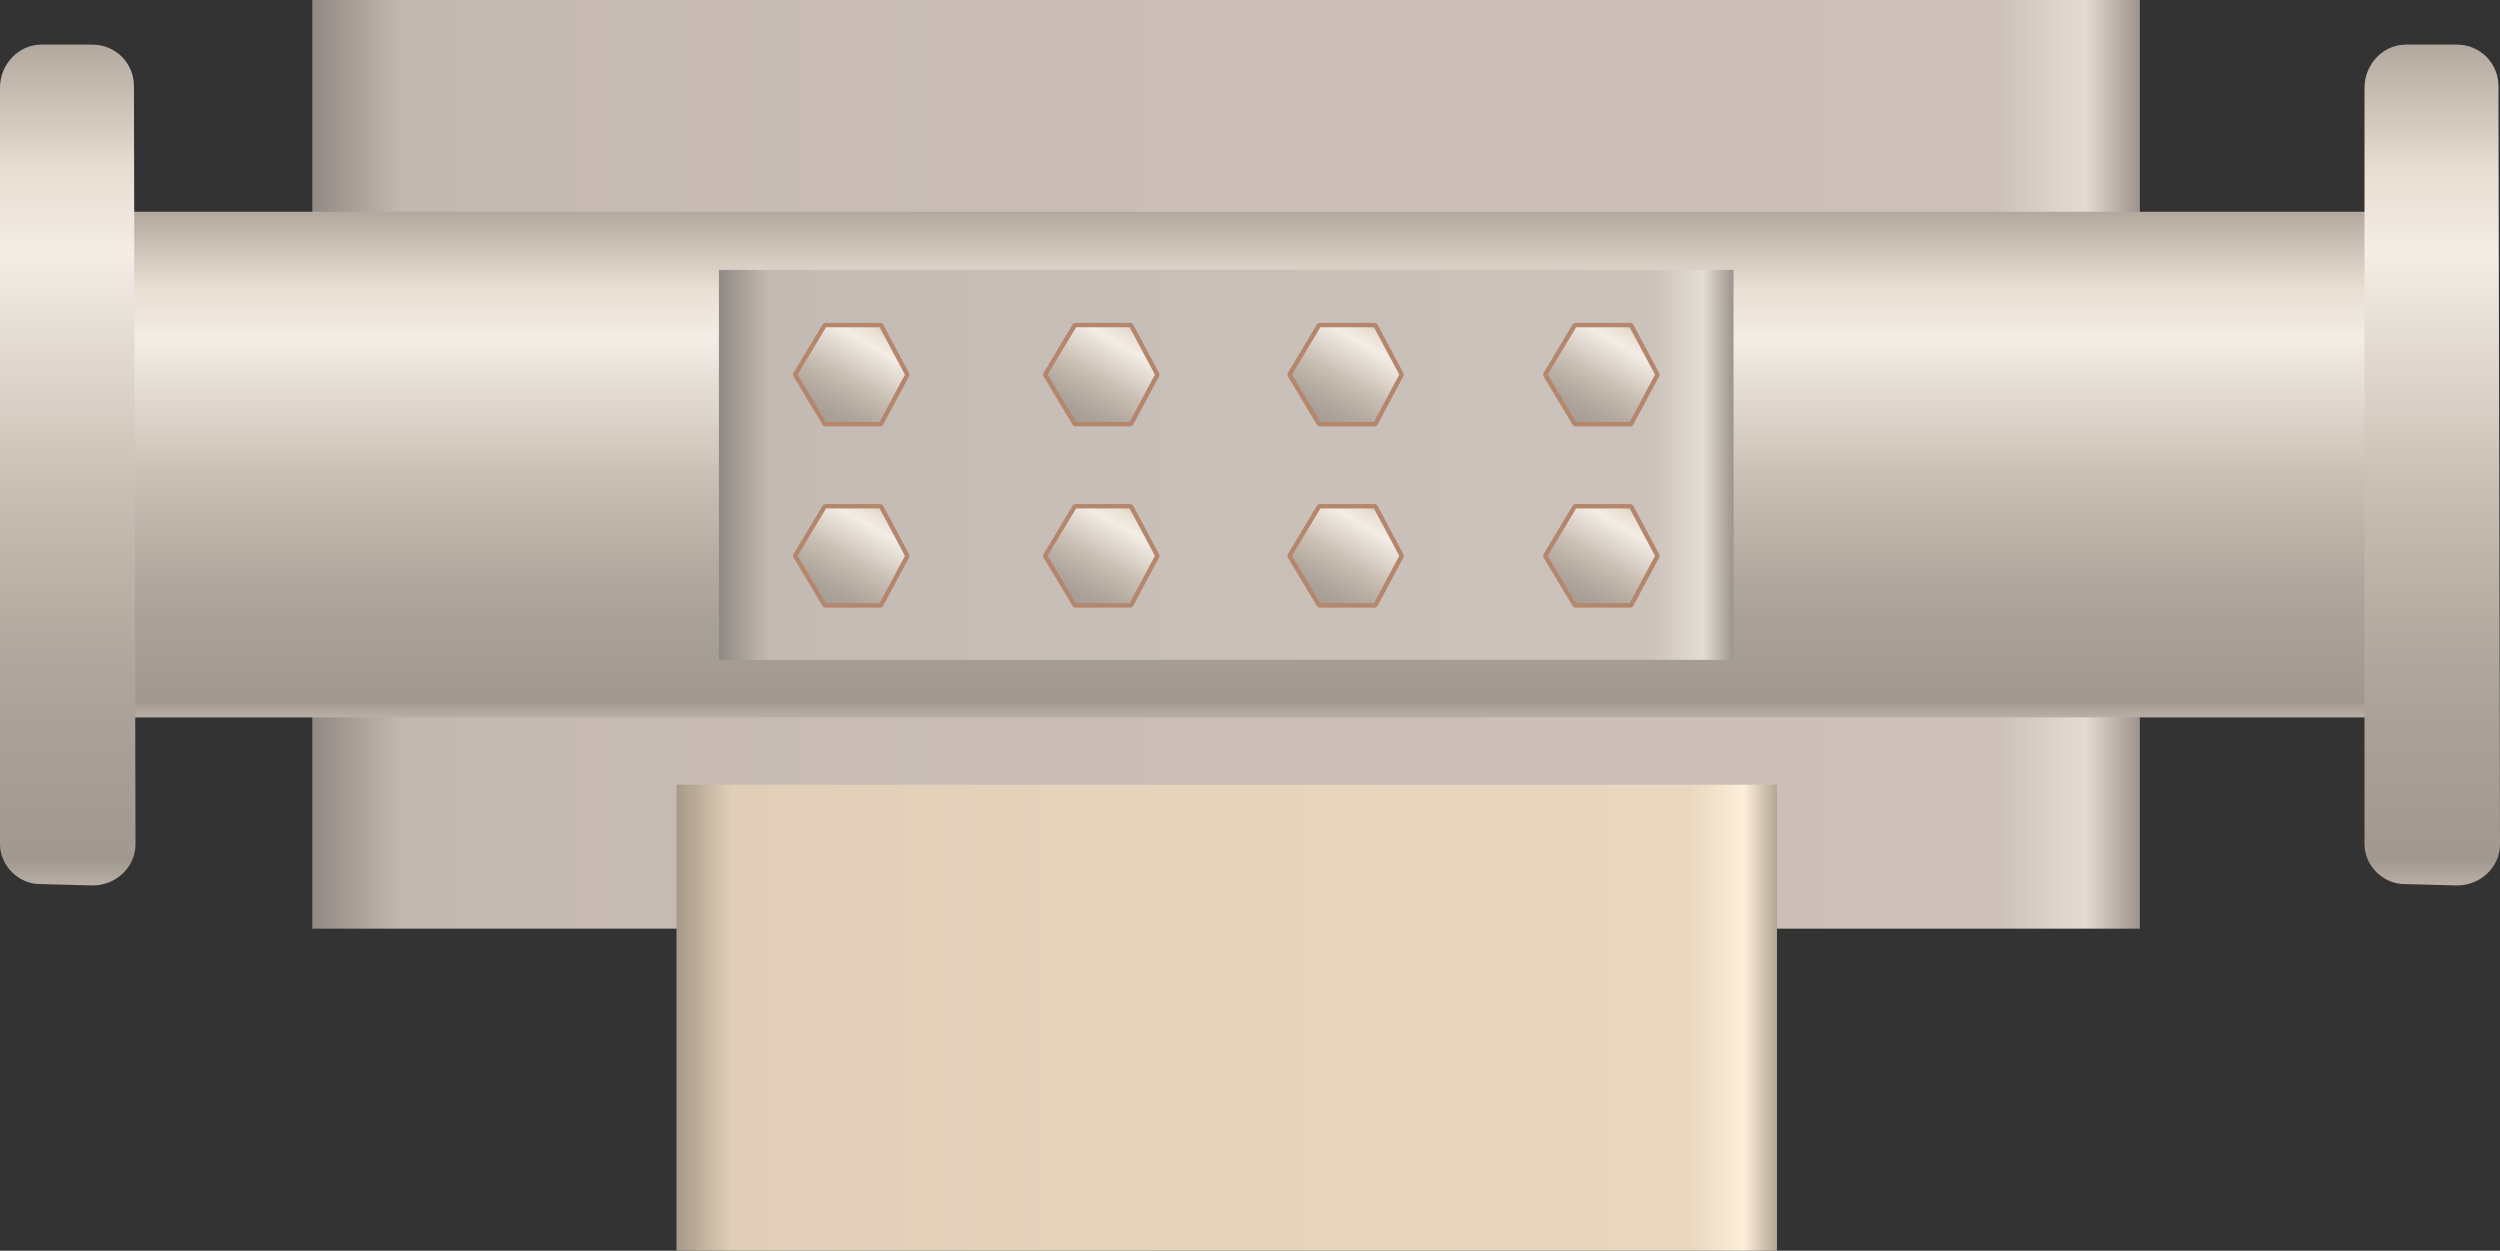 <?xml version="1.0" encoding="utf-8"?>
<!-- Generator: Adobe Illustrator 16.0.0, SVG Export Plug-In . SVG Version: 6.00 Build 0)  -->
<!DOCTYPE svg PUBLIC "-//W3C//DTD SVG 1.1//EN" "http://www.w3.org/Graphics/SVG/1.1/DTD/svg11.dtd">
<svg preserveAspectRatio="none" version="1.1" id="图层_1" xmlns="http://www.w3.org/2000/svg" xmlns:xlink="http://www.w3.org/1999/xlink" x="0px" y="0px"
	 width="567.355px" height="283.843px" viewBox="-0.094 141.715 567.355 283.843"
	 enable-background="new -0.094 141.715 567.355 283.843" xml:space="preserve">
<rect x="-0.094" y="141.715" width="567.355" height="283.843" fill="#333333" stroke="none"/>
<g id="surface281">
	
		<linearGradient id="SVGID_1_" gradientUnits="userSpaceOnUse" x1="755.224" y1="60.805" x2="202.225" y2="60.805" gradientTransform="matrix(0.75 0 0 -0.75 -80.892 292.692)">
		<stop  offset="0" style="stop-color:#9D938D"/>
		<stop  offset="0.03" style="stop-color:#E5DBD5"/>
		<stop  offset="0.08" style="stop-color:#CCC0B8"/>
		<stop  offset="0.64" style="stop-color:#C9BDB5"/>
		<stop  offset="0.95" style="stop-color:#C4B9B1"/>
		<stop  offset="1" style="stop-color:#918983"/>
	</linearGradient>
	<path fill="url(#SVGID_1_)" d="M70.777,141.715h414.75v210.75H70.777V141.715z"/>
	
		<linearGradient id="SVGID_2_" gradientUnits="userSpaceOnUse" x1="551.225" y1="201.304" x2="551.225" y2="48.304" gradientTransform="matrix(0.75 0 0 -0.75 -125.666 340.75)">
		<stop  offset="0" style="stop-color:#B2A89E"/>
		<stop  offset="0.15" style="stop-color:#E9DED2"/>
		<stop  offset="0.25" style="stop-color:#F3EDE6"/>
		<stop  offset="0.52" style="stop-color:#CBC0B5"/>
		<stop  offset="0.69" style="stop-color:#B5ABA1"/>
		<stop  offset="0.8" style="stop-color:#AAA198"/>
		<stop  offset="0.97" style="stop-color:#A1988F"/>
		<stop  offset="1" style="stop-color:#B9AFA5"/>
	</linearGradient>
	<path fill="url(#SVGID_2_)" d="M26.004,189.773h523.5v114.75h-523.5V189.773z"/>
	
		<linearGradient id="SVGID_3_" gradientUnits="userSpaceOnUse" x1="222.724" y1="201.307" x2="222.724" y2="-53.115" gradientTransform="matrix(0.75 0 0 -0.75 384.844 302.822)">
		<stop  offset="0" style="stop-color:#B2A89E"/>
		<stop  offset="0.15" style="stop-color:#E9DED2"/>
		<stop  offset="0.25" style="stop-color:#F3EDE6"/>
		<stop  offset="0.52" style="stop-color:#CBC0B5"/>
		<stop  offset="0.69" style="stop-color:#B5ABA1"/>
		<stop  offset="0.8" style="stop-color:#AAA198"/>
		<stop  offset="0.97" style="stop-color:#A1988F"/>
		<stop  offset="1" style="stop-color:#B9AFA5"/>
	</linearGradient>
	<path fill="url(#SVGID_3_)" d="M545.511,151.844h12c5.25,0,9.398,4.219,9.398,9.422l0.352,172.078c0,5.25-4.539,9.316-9.707,9.316
		l-12.043-0.316c-4.5,0-9-3.902-9-9.105V161.594c0-5.25,4.188-9.75,9.352-9.75H545.511z"/>
	
		<linearGradient id="SVGID_4_" gradientUnits="userSpaceOnUse" x1="535.225" y1="130.805" x2="202.226" y2="130.805" gradientTransform="matrix(0.75 0 0 -0.75 1.764 470.786)">
		<stop  offset="0" style="stop-color:#B3A593"/>
		<stop  offset="0.03" style="stop-color:#FDEEDA"/>
		<stop  offset="0.08" style="stop-color:#E9D7BF"/>
		<stop  offset="0.64" style="stop-color:#E5D3BC"/>
		<stop  offset="0.95" style="stop-color:#E0CEB8"/>
		<stop  offset="1" style="stop-color:#A69988"/>
	</linearGradient>
	<path fill="url(#SVGID_4_)" d="M153.434,319.808h249.75v105.75h-249.75V319.808z"/>
	
		<linearGradient id="SVGID_5_" gradientUnits="userSpaceOnUse" x1="509.224" y1="142.304" x2="202.224" y2="142.304" gradientTransform="matrix(0.75 0 0 -0.75 11.389 353.942)">
		<stop  offset="0" style="stop-color:#9B958E"/>
		<stop  offset="0.03" style="stop-color:#E4DDD6"/>
		<stop  offset="0.08" style="stop-color:#CBC2BA"/>
		<stop  offset="0.64" style="stop-color:#C7BFB7"/>
		<stop  offset="0.95" style="stop-color:#C3BBB3"/>
		<stop  offset="1" style="stop-color:#908A84"/>
	</linearGradient>
	<path fill="url(#SVGID_5_)" d="M163.059,202.965h230.25v88.5h-230.25V202.965z"/>
	
		<linearGradient id="SVGID_6_" gradientUnits="userSpaceOnUse" x1="222.723" y1="201.306" x2="222.723" y2="-53.116" gradientTransform="matrix(0.75 0 0 -0.75 -151.761 302.822)">
		<stop  offset="0" style="stop-color:#B2A89E"/>
		<stop  offset="0.15" style="stop-color:#E9DED2"/>
		<stop  offset="0.25" style="stop-color:#F3EDE6"/>
		<stop  offset="0.52" style="stop-color:#CBC0B5"/>
		<stop  offset="0.69" style="stop-color:#B5ABA1"/>
		<stop  offset="0.8" style="stop-color:#AAA198"/>
		<stop  offset="0.97" style="stop-color:#A1988F"/>
		<stop  offset="1" style="stop-color:#B9AFA5"/>
	</linearGradient>
	<path fill="url(#SVGID_6_)" d="M8.906,151.844h12c5.25,0,9.398,4.219,9.398,9.422l0.352,172.078c0,5.25-4.539,9.316-9.703,9.316
		l-12.047-0.316c-4.5,0-9-3.902-9-9.105V161.594c0-5.25,4.188-9.75,9.355-9.75H8.906z"/>
	
		<linearGradient id="SVGID_7_" gradientUnits="userSpaceOnUse" x1="230.22" y1="204.773" x2="208.729" y2="167.548" gradientTransform="matrix(0.75 0 0 -0.75 28.665 366.462)">
		<stop  offset="0" style="stop-color:#B2A89E"/>
		<stop  offset="0.15" style="stop-color:#E9DED2"/>
		<stop  offset="0.25" style="stop-color:#F3EDE6"/>
		<stop  offset="0.52" style="stop-color:#CBC0B5"/>
		<stop  offset="0.69" style="stop-color:#B5ABA1"/>
		<stop  offset="0.8" style="stop-color:#AAA198"/>
		<stop  offset="0.97" style="stop-color:#A1988F"/>
		<stop  offset="1" style="stop-color:#B9AFA5"/>
	</linearGradient>
	<path fill="url(#SVGID_7_)" stroke="#B4866C" stroke-linejoin="bevel" stroke-miterlimit="10" d="M199.836,215.484l6,11.25
		l-6,11.25h-12.75l-6.75-11.25l6.75-11.25H199.836z"/>
	
		<linearGradient id="SVGID_8_" gradientUnits="userSpaceOnUse" x1="230.22" y1="204.772" x2="208.73" y2="167.549" gradientTransform="matrix(0.75 0 0 -0.75 28.665 407.586)">
		<stop  offset="0" style="stop-color:#B2A89E"/>
		<stop  offset="0.15" style="stop-color:#E9DED2"/>
		<stop  offset="0.25" style="stop-color:#F3EDE6"/>
		<stop  offset="0.52" style="stop-color:#CBC0B5"/>
		<stop  offset="0.69" style="stop-color:#B5ABA1"/>
		<stop  offset="0.8" style="stop-color:#AAA198"/>
		<stop  offset="0.97" style="stop-color:#A1988F"/>
		<stop  offset="1" style="stop-color:#B9AFA5"/>
	</linearGradient>
	<path fill="url(#SVGID_8_)" stroke="#B4866C" stroke-linejoin="bevel" stroke-miterlimit="10" d="M199.836,256.609l6,11.25
		l-6,11.25h-12.75l-6.75-11.25l6.75-11.25H199.836z"/>
	
		<linearGradient id="SVGID_9_" gradientUnits="userSpaceOnUse" x1="230.218" y1="204.773" x2="208.726" y2="167.548" gradientTransform="matrix(0.75 0 0 -0.75 85.406 366.462)">
		<stop  offset="0" style="stop-color:#B2A89E"/>
		<stop  offset="0.15" style="stop-color:#E9DED2"/>
		<stop  offset="0.25" style="stop-color:#F3EDE6"/>
		<stop  offset="0.52" style="stop-color:#CBC0B5"/>
		<stop  offset="0.69" style="stop-color:#B5ABA1"/>
		<stop  offset="0.8" style="stop-color:#AAA198"/>
		<stop  offset="0.97" style="stop-color:#A1988F"/>
		<stop  offset="1" style="stop-color:#B9AFA5"/>
	</linearGradient>
	<path fill="url(#SVGID_9_)" stroke="#B4866C" stroke-linejoin="bevel" stroke-miterlimit="10" d="M256.574,215.484l6,11.25
		l-6,11.25h-12.75l-6.75-11.25l6.75-11.25H256.574z"/>
	
		<linearGradient id="SVGID_10_" gradientUnits="userSpaceOnUse" x1="230.218" y1="204.773" x2="208.728" y2="167.55" gradientTransform="matrix(0.75 0 0 -0.75 85.406 407.586)">
		<stop  offset="0" style="stop-color:#B2A89E"/>
		<stop  offset="0.15" style="stop-color:#E9DED2"/>
		<stop  offset="0.25" style="stop-color:#F3EDE6"/>
		<stop  offset="0.52" style="stop-color:#CBC0B5"/>
		<stop  offset="0.69" style="stop-color:#B5ABA1"/>
		<stop  offset="0.8" style="stop-color:#AAA198"/>
		<stop  offset="0.97" style="stop-color:#A1988F"/>
		<stop  offset="1" style="stop-color:#B9AFA5"/>
	</linearGradient>
	<path fill="url(#SVGID_10_)" stroke="#B4866C" stroke-linejoin="bevel" stroke-miterlimit="10" d="M256.574,256.609l6,11.25
		l-6,11.25h-12.75l-6.75-11.25l6.75-11.25H256.574z"/>
	
		<linearGradient id="SVGID_11_" gradientUnits="userSpaceOnUse" x1="230.22" y1="204.771" x2="208.73" y2="167.549" gradientTransform="matrix(0.75 0 0 -0.75 140.852 366.462)">
		<stop  offset="0" style="stop-color:#B2A89E"/>
		<stop  offset="0.15" style="stop-color:#E9DED2"/>
		<stop  offset="0.25" style="stop-color:#F3EDE6"/>
		<stop  offset="0.52" style="stop-color:#CBC0B5"/>
		<stop  offset="0.69" style="stop-color:#B5ABA1"/>
		<stop  offset="0.8" style="stop-color:#AAA198"/>
		<stop  offset="0.97" style="stop-color:#A1988F"/>
		<stop  offset="1" style="stop-color:#B9AFA5"/>
	</linearGradient>
	<path fill="url(#SVGID_11_)" stroke="#B4866C" stroke-linejoin="bevel" stroke-miterlimit="10" d="M312.023,215.484l6,11.25
		l-6,11.25h-12.75l-6.75-11.25l6.75-11.25H312.023z"/>
	
		<linearGradient id="SVGID_12_" gradientUnits="userSpaceOnUse" x1="230.221" y1="204.771" x2="208.73" y2="167.549" gradientTransform="matrix(0.75 0 0 -0.75 140.852 407.586)">
		<stop  offset="0" style="stop-color:#B2A89E"/>
		<stop  offset="0.15" style="stop-color:#E9DED2"/>
		<stop  offset="0.25" style="stop-color:#F3EDE6"/>
		<stop  offset="0.52" style="stop-color:#CBC0B5"/>
		<stop  offset="0.69" style="stop-color:#B5ABA1"/>
		<stop  offset="0.8" style="stop-color:#AAA198"/>
		<stop  offset="0.97" style="stop-color:#A1988F"/>
		<stop  offset="1" style="stop-color:#B9AFA5"/>
	</linearGradient>
	<path fill="url(#SVGID_12_)" stroke="#B4866C" stroke-linejoin="bevel" stroke-miterlimit="10" d="M312.023,256.609l6,11.25
		l-6,11.25h-12.75l-6.75-11.25l6.75-11.25H312.023z"/>
	
		<linearGradient id="SVGID_13_" gradientUnits="userSpaceOnUse" x1="230.22" y1="204.772" x2="208.729" y2="167.547" gradientTransform="matrix(0.75 0 0 -0.75 198.888 366.462)">
		<stop  offset="0" style="stop-color:#B2A89E"/>
		<stop  offset="0.15" style="stop-color:#E9DED2"/>
		<stop  offset="0.25" style="stop-color:#F3EDE6"/>
		<stop  offset="0.52" style="stop-color:#CBC0B5"/>
		<stop  offset="0.69" style="stop-color:#B5ABA1"/>
		<stop  offset="0.8" style="stop-color:#AAA198"/>
		<stop  offset="0.97" style="stop-color:#A1988F"/>
		<stop  offset="1" style="stop-color:#B9AFA5"/>
	</linearGradient>
	<path fill="url(#SVGID_13_)" stroke="#B4866C" stroke-linejoin="bevel" stroke-miterlimit="10" d="M370.058,215.484l6,11.25
		l-6,11.25h-12.75l-6.75-11.25l6.75-11.25H370.058z"/>
	
		<linearGradient id="SVGID_14_" gradientUnits="userSpaceOnUse" x1="230.22" y1="204.772" x2="208.73" y2="167.549" gradientTransform="matrix(0.75 0 0 -0.75 198.888 407.586)">
		<stop  offset="0" style="stop-color:#B2A89E"/>
		<stop  offset="0.15" style="stop-color:#E9DED2"/>
		<stop  offset="0.25" style="stop-color:#F3EDE6"/>
		<stop  offset="0.52" style="stop-color:#CBC0B5"/>
		<stop  offset="0.69" style="stop-color:#B5ABA1"/>
		<stop  offset="0.8" style="stop-color:#AAA198"/>
		<stop  offset="0.97" style="stop-color:#A1988F"/>
		<stop  offset="1" style="stop-color:#B9AFA5"/>
	</linearGradient>
	<path fill="url(#SVGID_14_)" stroke="#B4866C" stroke-linejoin="bevel" stroke-miterlimit="10" d="M370.058,256.609l6,11.25
		l-6,11.25h-12.75l-6.75-11.25l6.75-11.25H370.058z"/>
</g>
</svg>
